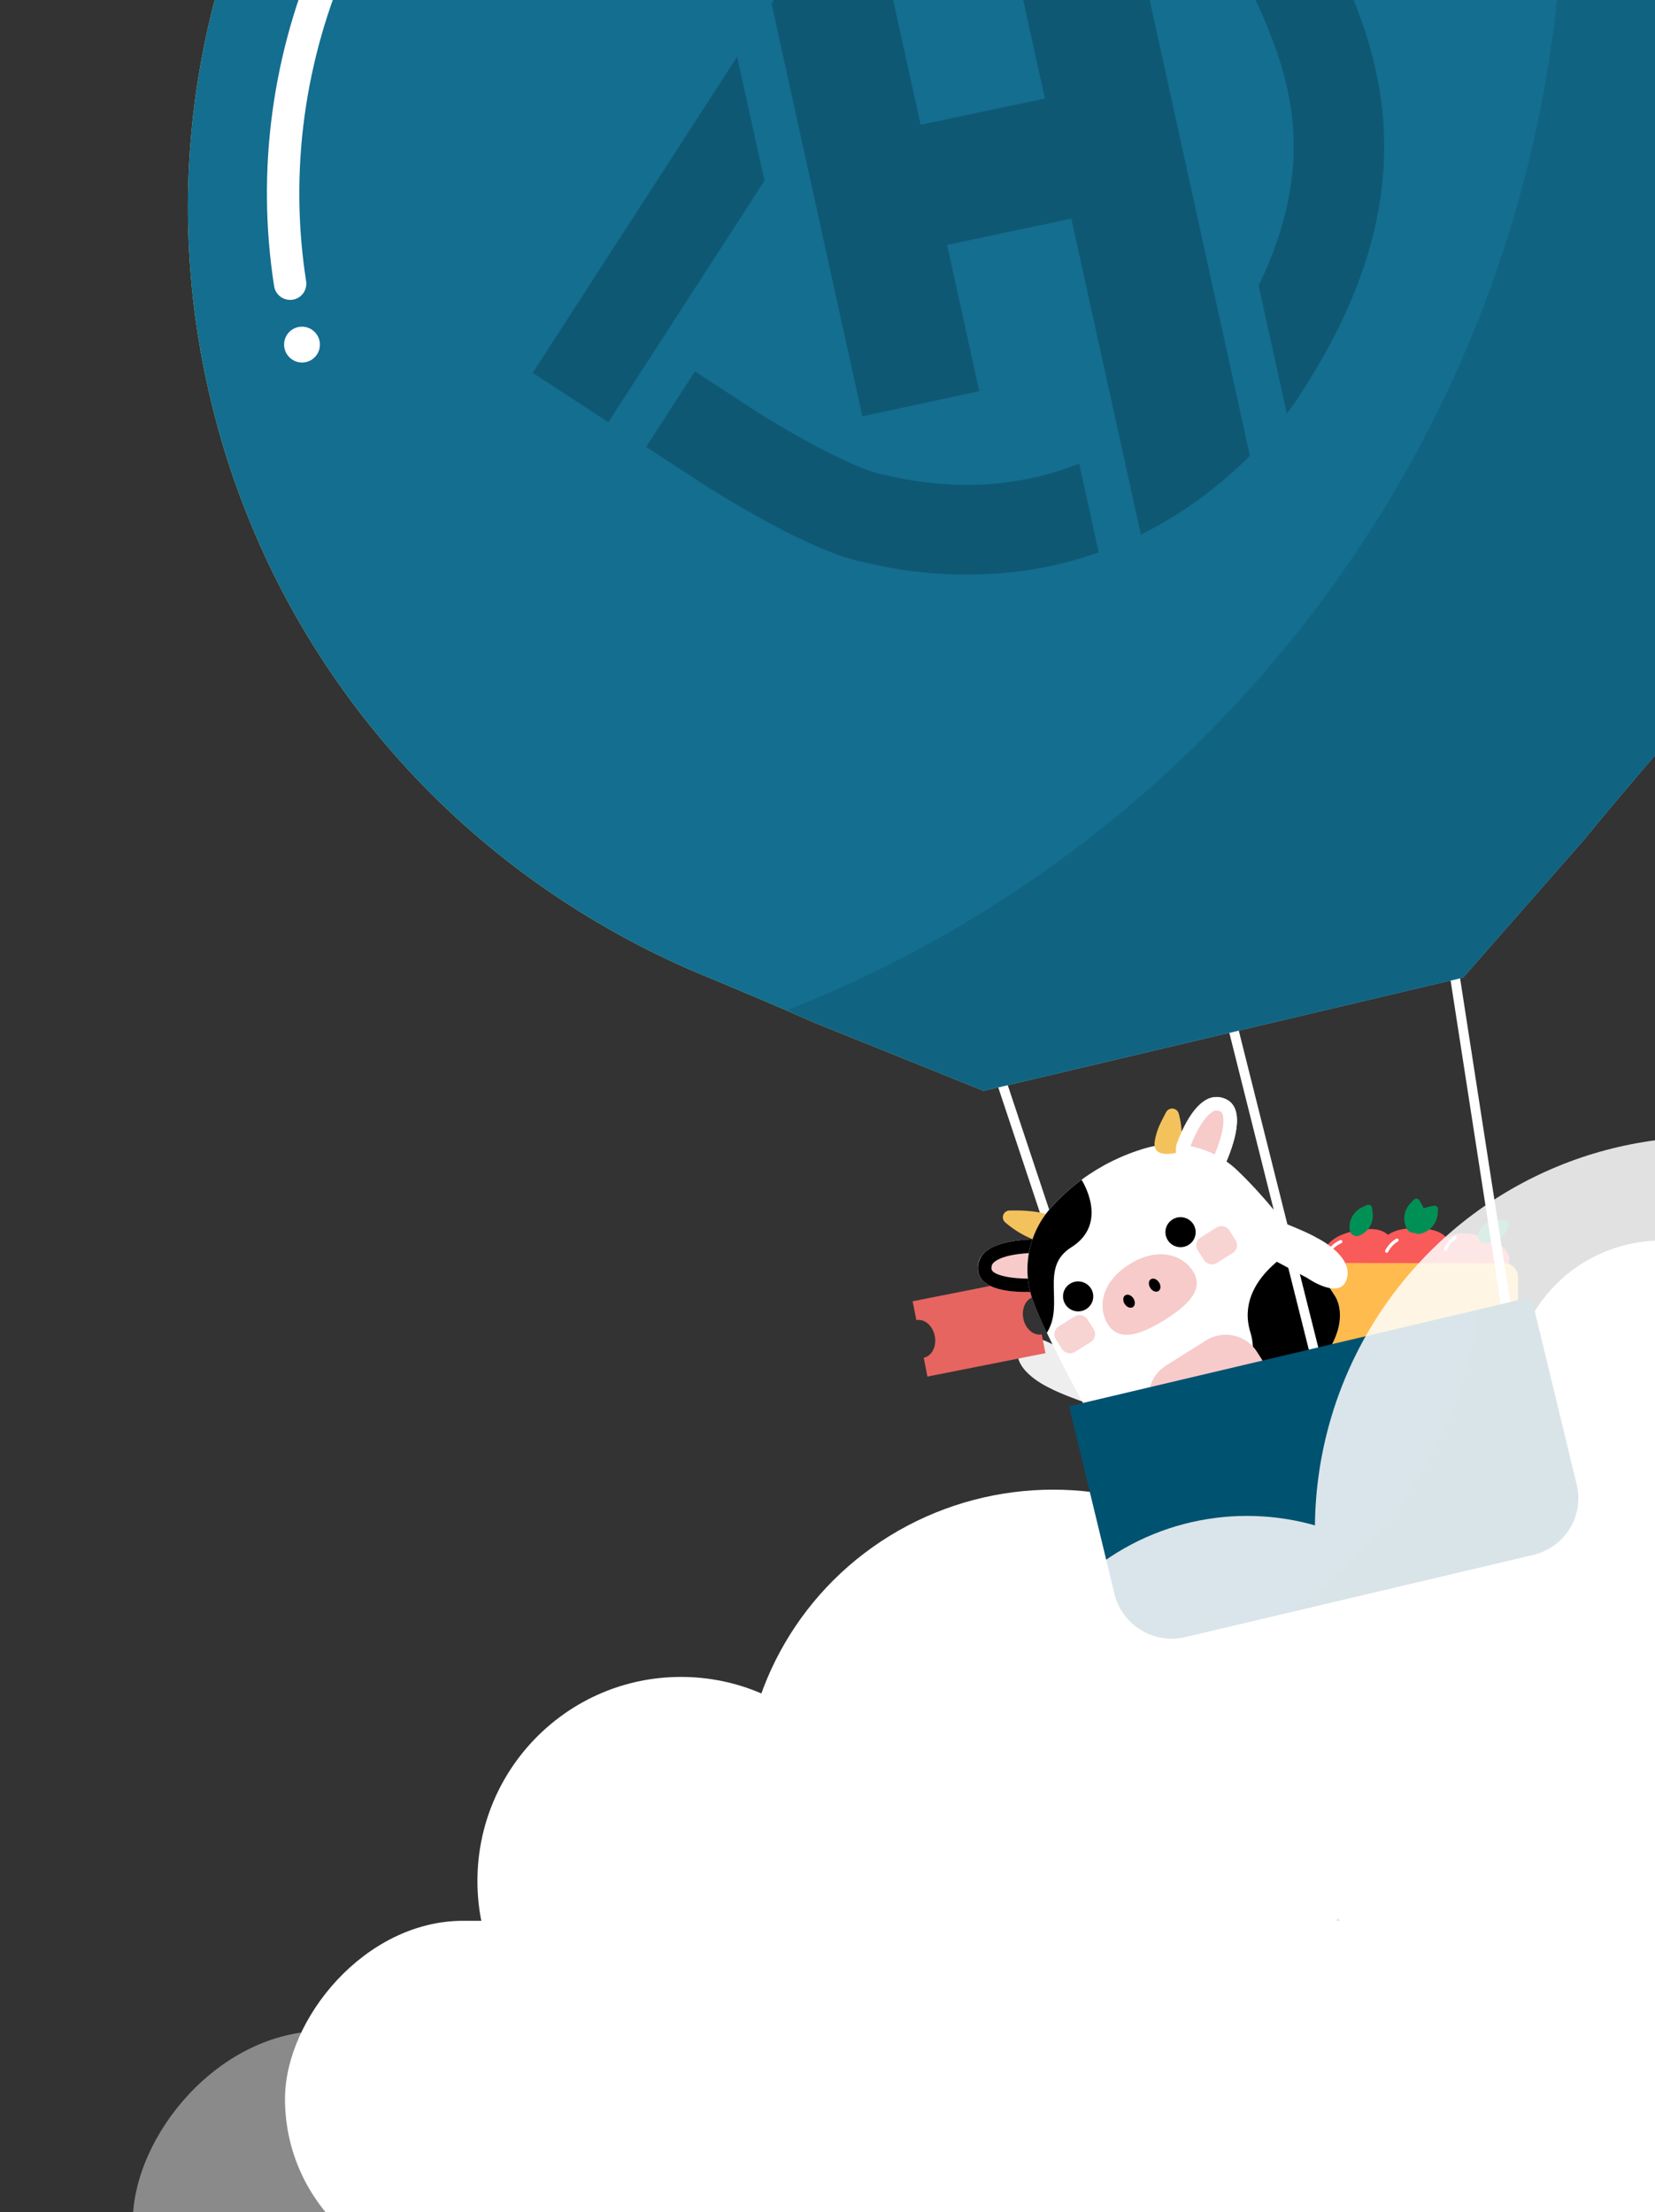 <svg width="511" height="683" viewBox="0 0 511 683" fill="none" xmlns="http://www.w3.org/2000/svg">
<rect x="0" y="0" width="511" height="683" fill="#333333" stroke="none"/>
<circle r="115" transform="matrix(-1 -1.23365e-09 -6.65959e-09 1 499.996 517)" fill="white"/>
<circle r="46" transform="matrix(-1 -1.23365e-09 -6.65959e-09 1 512.996 429)" fill="white"/>
<ellipse rx="95.652" ry="94.734" transform="matrix(-1 -1.23365e-09 -6.65959e-09 1 325.176 554.629)" fill="white"/>
<ellipse rx="62.85" ry="63.003" transform="matrix(-1 -1.23365e-09 -6.65959e-09 1 210.261 580.711)" fill="white"/>
<rect width="626" height="110" rx="55" transform="matrix(-1 -1.23365e-09 -6.65959e-09 1 713.996 593)" fill="white"/>
<path d="M430.985 390.925L431.106 391.378C429.909 395.055 426.437 397.678 421.985 398.564C415.705 399.809 409.857 397.12 408.588 390.883C407.318 384.646 411.929 381.289 418.208 380.04C422.662 379.157 426.617 378.895 429.16 381.83C429.095 381.837 429.032 381.851 428.969 381.862C430.032 384.264 430.716 383.108 431.242 385.754C431.768 388.401 431.384 389.909 430.985 390.925Z" fill="#F95A5A"/>
<path d="M410.392 386.298C411.282 384.993 412.526 383.964 413.979 383.329" stroke="white" stroke-linecap="round" stroke-linejoin="round"/>
<path d="M422.327 372.466C422.408 372.43 422.497 372.414 422.585 372.418C422.674 372.422 422.761 372.446 422.838 372.489C422.916 372.532 422.983 372.592 423.033 372.665C423.083 372.738 423.116 372.821 423.128 372.909L423.333 374.404C423.516 375.753 423.252 377.124 422.58 378.309C421.908 379.494 420.865 380.43 419.609 380.973V380.973C419.366 381.078 419.101 381.126 418.836 381.112C418.571 381.098 418.313 381.023 418.081 380.893C417.85 380.764 417.652 380.582 417.503 380.364C417.354 380.146 417.259 379.896 417.223 379.635C417.046 378.296 417.31 376.937 417.974 375.761C418.639 374.585 419.669 373.654 420.912 373.106L422.327 372.466Z" fill="#009056" stroke="#009056" stroke-miterlimit="10" stroke-linecap="round"/>
<path d="M447.207 392.594L447.225 393.062C445.242 396.387 441.274 398.188 436.732 398.082C430.327 397.928 425.214 394.031 425.355 387.673C425.496 381.314 430.74 379.045 437.144 379.196C441.687 379.306 445.606 379.912 447.438 383.327C447.373 383.321 447.309 383.321 447.244 383.317C447.751 385.891 448.674 384.913 448.602 387.608C448.529 390.304 447.821 391.69 447.207 392.594Z" fill="#F95A5A"/>
<path d="M428.156 386.259C428.872 384.852 429.974 383.676 431.335 382.863" stroke="white" stroke-linecap="round" stroke-linejoin="round"/>
<path d="M442.82 372.717C442.907 372.7 442.997 372.703 443.083 372.727C443.169 372.75 443.248 372.792 443.314 372.851C443.38 372.91 443.432 372.983 443.465 373.065C443.498 373.147 443.511 373.235 443.504 373.323L443.373 374.826C443.253 376.181 442.692 377.461 441.774 378.47C440.856 379.479 439.631 380.164 438.284 380.421V380.421C438.024 380.47 437.755 380.459 437.499 380.387C437.244 380.316 437.008 380.187 436.811 380.01C436.614 379.833 436.461 379.613 436.364 379.368C436.267 379.122 436.228 378.858 436.252 378.596C436.375 377.252 436.933 375.984 437.842 374.982C438.751 373.98 439.963 373.296 441.297 373.033L442.82 372.717Z" fill="#009056" stroke="#009056" stroke-miterlimit="10" stroke-linecap="round"/>
<path d="M436.897 370.708C436.959 370.644 437.034 370.596 437.117 370.566C437.201 370.536 437.29 370.526 437.379 370.536C437.467 370.546 437.552 370.577 437.626 370.625C437.7 370.674 437.762 370.739 437.807 370.815L438.57 372.121C439.257 373.301 439.539 374.669 439.373 376.02C439.207 377.371 438.602 378.63 437.65 379.608V379.608C437.466 379.797 437.239 379.941 436.989 380.028C436.739 380.115 436.472 380.144 436.208 380.111C435.945 380.078 435.692 379.985 435.471 379.84C435.25 379.694 435.065 379.499 434.933 379.271C434.255 378.099 433.977 376.742 434.14 375.402C434.303 374.062 434.897 372.811 435.835 371.835L436.897 370.708Z" fill="#009056" stroke="#009056" stroke-miterlimit="10" stroke-linecap="round"/>
<path d="M463.102 397.505L462.978 397.957C460.08 400.548 455.749 401.099 451.449 399.66C445.386 397.627 441.69 392.401 443.75 386.371C445.81 380.341 451.499 379.718 457.562 381.748C461.862 383.191 465.416 384.923 466.13 388.724C466.069 388.699 466.008 388.68 465.948 388.658C465.651 391.265 466.829 390.602 465.943 393.155C465.058 395.707 463.962 396.823 463.102 397.505Z" fill="#F95A5A"/>
<path d="M446.301 385.661C446.935 384.213 447.966 382.97 449.277 382.076" stroke="white" stroke-linecap="round" stroke-linejoin="round"/>
<path d="M464.935 377.226C465.023 377.236 465.108 377.265 465.183 377.313C465.257 377.36 465.32 377.424 465.365 377.5C465.411 377.575 465.438 377.661 465.444 377.748C465.451 377.836 465.437 377.925 465.403 378.006L464.823 379.403C464.298 380.662 463.376 381.718 462.194 382.411C461.013 383.105 459.637 383.398 458.275 383.247V383.247C458.012 383.217 457.759 383.127 457.537 382.983C457.314 382.84 457.129 382.647 456.994 382.42C456.86 382.193 456.781 381.938 456.762 381.675C456.744 381.413 456.788 381.149 456.889 380.905C457.414 379.658 458.33 378.612 459.501 377.923C460.671 377.234 462.034 376.938 463.386 377.079L464.935 377.226Z" fill="#009056" stroke="#009056" stroke-miterlimit="10" stroke-linecap="round"/>
<rect width="60.5" height="41.933" rx="4" transform="matrix(1.003 0.002 -0 0.997 408.04 389.893)" fill="#FFBB4D"/>
<path d="M305.622 323.137L341.841 432.027" stroke="white" stroke-width="3" stroke-miterlimit="10"/>
<path d="M447.372 289.569L464.925 402.865" stroke="white" stroke-width="3" stroke-miterlimit="10"/>
<path d="M367.698 361.477C366.828 361.18 366.027 360.713 365.342 360.103C364.657 359.493 364.103 358.753 363.712 357.927C363.321 357.101 363.101 356.206 363.066 355.294C363.031 354.383 363.181 353.474 363.508 352.623C366.022 346.082 370.652 337.349 377.074 338.862C384.854 340.68 381.629 351.615 378.693 358.544C378.018 360.135 376.757 361.411 375.167 362.112C373.577 362.814 371.777 362.889 370.13 362.323L367.698 361.477Z" fill="#F6CBCA"/>
<path d="M324.02 428.467C324.02 428.467 312.599 423.339 314.34 416.189C316.081 409.039 326.661 416.009 326.661 416.009L333.349 419.494L334.079 432.654C334.079 432.654 327.075 430.168 324.02 428.467Z" fill="#EEEEEE"/>
<path d="M315.956 407.047C316.584 410.252 319.137 412.453 321.648 411.955L322.786 417.765L286.349 424.985L285.211 419.172C287.717 418.675 289.247 415.664 288.622 412.459C287.997 409.254 285.442 407.053 282.93 407.551L281.792 401.738L318.229 394.521L319.367 400.334C316.861 400.829 315.321 403.84 315.956 407.047Z" fill="#E66560"/>
<path d="M326.667 382.849C326.667 382.849 303.117 380.423 301.957 390.595C300.616 402.289 326.474 398.128 326.474 398.128L326.667 382.849Z" fill="#F6CBCA"/>
<path d="M307.628 389.161C306.268 390.014 306.183 390.739 306.163 391.079C306.089 391.341 306.089 391.618 306.163 391.88C306.238 392.143 306.384 392.379 306.586 392.564C308.048 393.946 313.884 395.316 322.371 394.486L322.451 386.778C317.343 386.658 310.812 387.174 307.642 389.155L307.628 389.161ZM305.392 385.629C312.203 381.361 326.697 382.855 326.697 382.855L326.529 398.156C326.529 398.156 300.633 402.294 302.013 390.623C302.148 389.587 302.527 388.597 303.118 387.734C303.709 386.87 304.497 386.157 305.417 385.65L305.392 385.629Z" fill="black"/>
<path d="M318.739 382.553C315.694 381.284 312.872 379.542 310.378 377.393C310.056 377.118 309.825 376.755 309.714 376.348C309.603 375.942 309.618 375.513 309.757 375.116C309.896 374.719 310.153 374.373 310.494 374.123C310.834 373.873 311.243 373.732 311.666 373.716C314.897 373.633 319.256 373.768 322.896 374.741C329.597 376.533 318.739 382.553 318.739 382.553Z" fill="#F4C25D"/>
<path d="M365.475 448.324C368.438 447.374 371.333 446.225 374.139 444.887C378.446 442.864 382.617 440.569 386.627 438.016C390.141 435.84 393.534 433.478 396.793 430.942C421.018 412.013 412.158 400.026 412.158 400.026C412.158 400.026 405.159 389.071 401.844 384.496C397.258 378.188 390.109 369.045 382.082 361.367C378.384 357.842 373.815 355.346 368.837 354.132C363.859 352.918 358.649 353.03 353.735 354.455C346.599 356.515 339.895 359.823 333.937 364.224V364.224C330.583 366.699 327.488 369.503 324.699 372.593L324.626 372.676C321.216 376.455 318.874 381.062 317.836 386.032C316.797 391.001 317.1 396.158 318.713 400.98C320.026 404.548 321.532 408.045 323.224 411.454C328.806 423.178 337.449 439.108 340.995 444.642C340.967 444.667 346.316 454.336 365.475 448.324Z" fill="white"/>
<path d="M374.127 444.91C378.434 442.886 382.606 440.591 386.616 438.039C390.13 435.863 393.523 433.501 396.782 430.965C421.006 412.036 412.146 400.049 412.146 400.049C412.146 400.049 405.147 389.094 401.833 384.518C401.833 384.518 380.914 394.412 386.047 411.244C386.509 412.69 386.772 414.19 386.83 415.704C387.205 428.066 369.984 428.795 374.041 444.55C374.062 444.671 374.09 444.792 374.127 444.91V444.91Z" fill="black"/>
<path d="M323.214 411.481C328.886 402.591 320.757 391.359 330.767 385.079C342.692 377.584 333.941 364.238 333.941 364.238C330.587 366.714 327.492 369.518 324.703 372.608L324.63 372.691C321.22 376.47 318.878 381.077 317.84 386.046C316.801 391.016 317.104 396.172 318.717 400.994C320.025 404.567 321.527 408.068 323.214 411.481V411.481Z" fill="black"/>
<path d="M356.465 437.15L361.053 444.341C362.138 446.045 363.669 447.426 365.482 448.336V448.336C371.213 446.533 378.189 443.326 386.635 438.028C390.148 435.852 393.542 433.49 396.801 430.954L388.088 417.31C387.723 416.732 387.304 416.191 386.836 415.693C385.03 413.761 382.601 412.513 379.97 412.167C377.339 411.821 374.671 412.397 372.426 413.795L359.968 421.612C357.431 423.212 355.638 425.745 354.981 428.657C354.325 431.569 354.859 434.622 356.465 437.15V437.15Z" fill="#F6CBCA"/>
<path d="M332.609 404.852C335.182 405.01 337.393 403.069 337.548 400.517C337.702 397.964 335.74 395.766 333.167 395.608C330.594 395.45 328.383 397.391 328.229 399.944C328.075 402.496 330.036 404.694 332.609 404.852Z" fill="black"/>
<path d="M364.228 385.027C366.802 385.185 369.013 383.244 369.167 380.691C369.321 378.138 367.36 375.941 364.786 375.782C362.213 375.624 360.002 377.565 359.848 380.118C359.694 382.671 361.655 384.868 364.228 385.027Z" fill="black"/>
<path d="M342.062 408.843C339.04 404.111 339.637 396.013 348.721 390.319C357.805 384.625 365.289 387.656 368.31 392.387C371.331 397.119 368.742 401.787 359.659 407.455C350.577 413.122 345.081 413.608 342.062 408.843Z" fill="#F6CBCA"/>
<path d="M357.681 398.59C358.428 398.121 358.511 396.921 357.866 395.91C357.22 394.899 356.091 394.459 355.343 394.928C354.595 395.397 354.513 396.597 355.158 397.608C355.804 398.619 356.933 399.059 357.681 398.59Z" fill="black"/>
<path d="M349.775 403.548C350.523 403.079 350.606 401.879 349.96 400.868C349.315 399.857 348.185 399.418 347.438 399.886C346.69 400.355 346.607 401.555 347.253 402.566C347.898 403.577 349.028 404.017 349.775 403.548Z" fill="black"/>
<path d="M364.876 355.437C364.876 355.437 365.434 349.097 363.946 343.79C363.837 343.382 363.605 343.017 363.282 342.742C362.96 342.467 362.56 342.295 362.138 342.249C361.715 342.204 361.288 342.286 360.915 342.486C360.541 342.686 360.237 342.994 360.043 343.369C358.589 346.226 357.26 348.34 356.586 352.014C355.347 358.787 364.876 355.437 364.876 355.437Z" fill="#F4C25D"/>
<path d="M374.252 343.339C372.035 344.722 369.557 348.654 367.453 354.115C367.324 354.445 367.263 354.799 367.275 355.154C367.287 355.509 367.372 355.857 367.523 356.179C367.674 356.501 367.89 356.79 368.156 357.027C368.423 357.265 368.735 357.447 369.074 357.562L371.521 358.382C371.899 358.512 372.3 358.557 372.697 358.512C373.094 358.467 373.475 358.333 373.812 358.121C374.271 357.836 374.629 357.416 374.836 356.919C377.929 349.611 378.162 345.307 377.349 343.683C377.228 343.455 377.046 343.102 376.128 342.885C375.804 342.813 375.467 342.814 375.143 342.886C374.819 342.959 374.515 343.102 374.254 343.305L374.252 343.339ZM372.003 339.779C372.739 339.28 373.571 338.938 374.448 338.774C375.324 338.61 376.225 338.628 377.095 338.827C384.875 340.645 381.651 351.58 378.715 358.51C378.042 360.103 376.782 361.38 375.191 362.082C373.6 362.784 371.798 362.857 370.152 362.288L367.697 361.467C366.828 361.171 366.026 360.704 365.342 360.094C364.657 359.484 364.102 358.744 363.712 357.918C363.321 357.092 363.101 356.196 363.066 355.285C363.031 354.374 363.181 353.465 363.507 352.613C365.3 347.97 368.186 342.189 371.981 339.805L372.003 339.779Z" fill="white"/>
<path d="M406.574 382.138C406.574 382.138 417.832 387.604 415.879 394.694C413.926 401.784 403.56 394.505 403.56 394.505L393.824 389.314L396.64 377.657C396.64 377.657 403.57 380.366 406.574 382.138Z" fill="white"/>
<path d="M375.723 389.896L380.609 386.832C381.957 385.987 382.357 384.216 381.502 382.877L379.583 379.871C378.728 378.532 376.942 378.132 375.595 378.977L370.708 382.041C369.36 382.886 368.961 384.657 369.816 385.996L371.735 389.002C372.59 390.341 374.375 390.742 375.723 389.896Z" fill="#F7D3D2"/>
<path d="M331.906 417.366L336.792 414.301C338.14 413.456 338.539 411.686 337.685 410.347L335.765 407.34C334.911 406.001 333.125 405.601 331.777 406.446L326.891 409.51C325.543 410.356 325.143 412.126 325.998 413.465L327.917 416.472C328.772 417.811 330.558 418.211 331.906 417.366Z" fill="#F7D3D2"/>
<path d="M377.899 306.052L405.72 416.922" stroke="white" stroke-width="3" stroke-miterlimit="10"/>
<path d="M567.091 5.532C575.064 38.269 576.434 72.233 571.122 105.469C565.809 138.705 553.919 170.555 536.137 199.186C533.544 203.38 530.829 207.496 527.991 211.534C523.264 218.272 518.211 224.784 512.831 231.07C504.754 240.505 496.669 249.946 488.818 259.57L451.76 301.809L303.699 336.781L251.307 315.669C239.899 310.595 228.37 305.786 216.841 300.984C209.153 297.792 201.663 294.241 194.371 290.331C189.999 288 185.699 285.547 181.47 282.97C152.51 265.383 127.331 242.292 107.382 215.03C87.433 187.767 73.109 156.87 65.233 124.118C31.945 -13.34 117.112 -151.26 255.472 -184.167C393.713 -217.042 533.853 -131.739 567.091 5.532Z" fill="url(#paint0_linear_1879_7270)"/>
<path d="M567.091 5.532C575.064 38.269 576.434 72.233 571.122 105.469C565.809 138.705 553.919 170.555 536.137 199.186C533.544 203.38 530.829 207.496 527.991 211.534C523.264 218.272 518.211 224.784 512.831 231.07C504.754 240.505 496.669 249.946 488.818 259.57L451.76 301.809L303.699 336.781L251.307 315.669C239.899 310.595 228.37 305.786 216.841 300.984C209.153 297.792 201.663 294.241 194.371 290.331C189.999 288 185.699 285.547 181.47 282.97C152.51 265.383 127.331 242.292 107.382 215.03C87.433 187.767 73.109 156.87 65.233 124.118C31.945 -13.34 117.112 -151.26 255.472 -184.167C393.713 -217.042 533.853 -131.739 567.091 5.532Z" fill="#136E90"/>
<path opacity="0.1" d="M567.103 5.528C575.078 38.266 576.449 72.231 571.136 105.468C565.823 138.705 553.932 170.557 536.148 199.188C533.556 203.382 530.84 207.498 528.002 211.536C523.285 218.275 518.231 224.788 512.843 231.073C504.772 240.509 496.682 249.942 488.835 259.58L451.772 301.811L303.71 336.784L251.318 315.678C248.502 314.43 245.692 313.188 242.869 311.945C416.18 243.667 516.963 57.664 472.093 -127.746C471.002 -132.269 469.83 -136.754 468.576 -141.203C517.929 -105.428 552.859 -53.409 567.103 5.528V5.528Z" fill="black"/>
<path d="M330.09 434.146L472.815 400.443L486.832 458.376C487.955 463.017 487.174 467.906 484.662 471.969C482.15 476.031 478.113 478.933 473.437 480.037L365.968 505.415C361.293 506.519 356.363 505.734 352.264 503.234C348.164 500.733 345.23 496.721 344.107 492.08L330.09 434.146Z" fill="#005271"/>
<path opacity="0.1" d="M472.852 400.408L486.361 456.337C486.98 458.896 487.086 461.551 486.672 464.148C486.257 466.746 485.331 469.236 483.946 471.476C482.56 473.717 480.743 475.664 478.598 477.206C476.453 478.748 474.022 479.855 471.443 480.463L398.214 497.758C413.968 487.058 427.297 473.216 437.352 457.114C447.407 441.011 453.969 423.001 456.619 404.229L472.852 400.408Z" fill="black"/>
<g opacity="0.2">
<path d="M325.311 29.841L275.895 40.295L283.945 77.398L333.362 66.944L325.311 29.841Z" fill="black"/>
<path d="M236.037 55.785L227.596 17.528L164.489 115.101L187.831 130.346L236.037 55.785ZM414.739 -7.625C402.127 -36.346 374.597 -53.933 371.474 -55.864L303.623 -99.993L278.835 -61.675L277.114 -58.954L285.556 -20.709L311.929 -61.535L350.52 -36.443L356.41 -32.621L356.829 -32.362C356.909 -32.35 359.402 -30.755 363.067 -27.966C370.549 -22.228 382.834 -11.085 389.227 3.363C398.694 24.949 406.749 50.739 388.624 88.163L397.324 127.688C399.255 125.138 400.417 123.358 400.839 122.711C418.519 95.915 427.168 70.839 427.376 45.932C427.525 24.384 421.094 6.76 414.739 -7.625ZM272.645 146.504L271.707 146.274L271.271 146.211C268.532 145.454 265.861 144.473 263.285 143.277C260.897 142.243 257.939 140.858 254.37 139.013C248.927 136.22 242.125 132.392 233.661 127.125L214.57 114.661L199.511 137.952L218.484 150.341L218.739 150.517C247.896 168.656 261.707 172.662 266.659 173.537C282.629 177.475 299.195 178.411 315.499 176.295C322.989 175.273 330.361 173.541 337.514 171.122L339.228 170.525L333.199 143.127C317.338 149.444 297.156 152.412 272.645 146.504Z" fill="black"/>
<path d="M266.416 -42.498L302.356 120.764L266.269 128.51L238.222 1.092L241.053 -3.289L242.578 -5.631L251.087 -18.805L256.867 -27.735L258.744 -30.641L264.524 -39.571L266.416 -42.498Z" fill="black"/>
<path d="M350.083 -22.219L385.907 140.712L385.483 141.126C384.104 142.549 382.535 143.992 380.905 145.448C380.377 145.94 379.822 146.451 379.263 146.914C377.802 148.202 376.256 149.485 374.625 150.764C373.131 151.961 371.568 153.149 369.936 154.326C369.047 154.963 368.146 155.597 367.219 156.251C366.035 157.064 364.792 157.881 363.514 158.692C362.52 159.325 361.493 159.941 360.442 160.565C358.371 161.81 356.197 163.013 353.92 164.173L352.253 165.009L312.798 -14.207L350.083 -22.219Z" fill="black"/>
</g>
<path fill-rule="evenodd" clip-rule="evenodd" d="M105.563 -19.962C108.085 -18.828 109.215 -15.864 108.087 -13.342C93.939 18.309 89.244 53.023 94.519 86.818C94.945 89.551 93.079 92.108 90.35 92.529C87.621 92.951 85.063 91.076 84.637 88.344C79.059 52.609 84.031 15.941 98.956 -17.449C100.084 -19.971 103.042 -21.096 105.563 -19.962Z" fill="white"/>
<ellipse rx="5.53" ry="5.533" transform="matrix(1 -0 0.002 1 93.247 106.387)" fill="white"/>
<g opacity="0.85">
<ellipse rx="120.884" ry="121.177" transform="matrix(-1 -1.23365e-09 -6.65959e-09 1 526.878 472.177)" fill="white"/>
<ellipse rx="76.021" ry="75.249" transform="matrix(-1 -1.23365e-09 -6.65959e-09 1 385.014 543.249)" fill="white"/>
<rect width="722" height="118" rx="59" transform="matrix(-1 -1.23365e-09 -6.65959e-09 1 762.996 627)" fill="white" fill-opacity="0.5"/>
</g>
<defs>
<linearGradient id="paint0_linear_1879_7270" x1="110.068" y1="-34.755" x2="506.292" y2="309.674" gradientUnits="userSpaceOnUse">
<stop offset="0.075" stop-color="#FFE36C"/>
<stop offset="0.344" stop-color="#E0EA71"/>
<stop offset="0.513" stop-color="#CCEE74"/>
<stop offset="0.945" stop-color="#6DD1E1"/>
</linearGradient>
</defs>
</svg>
